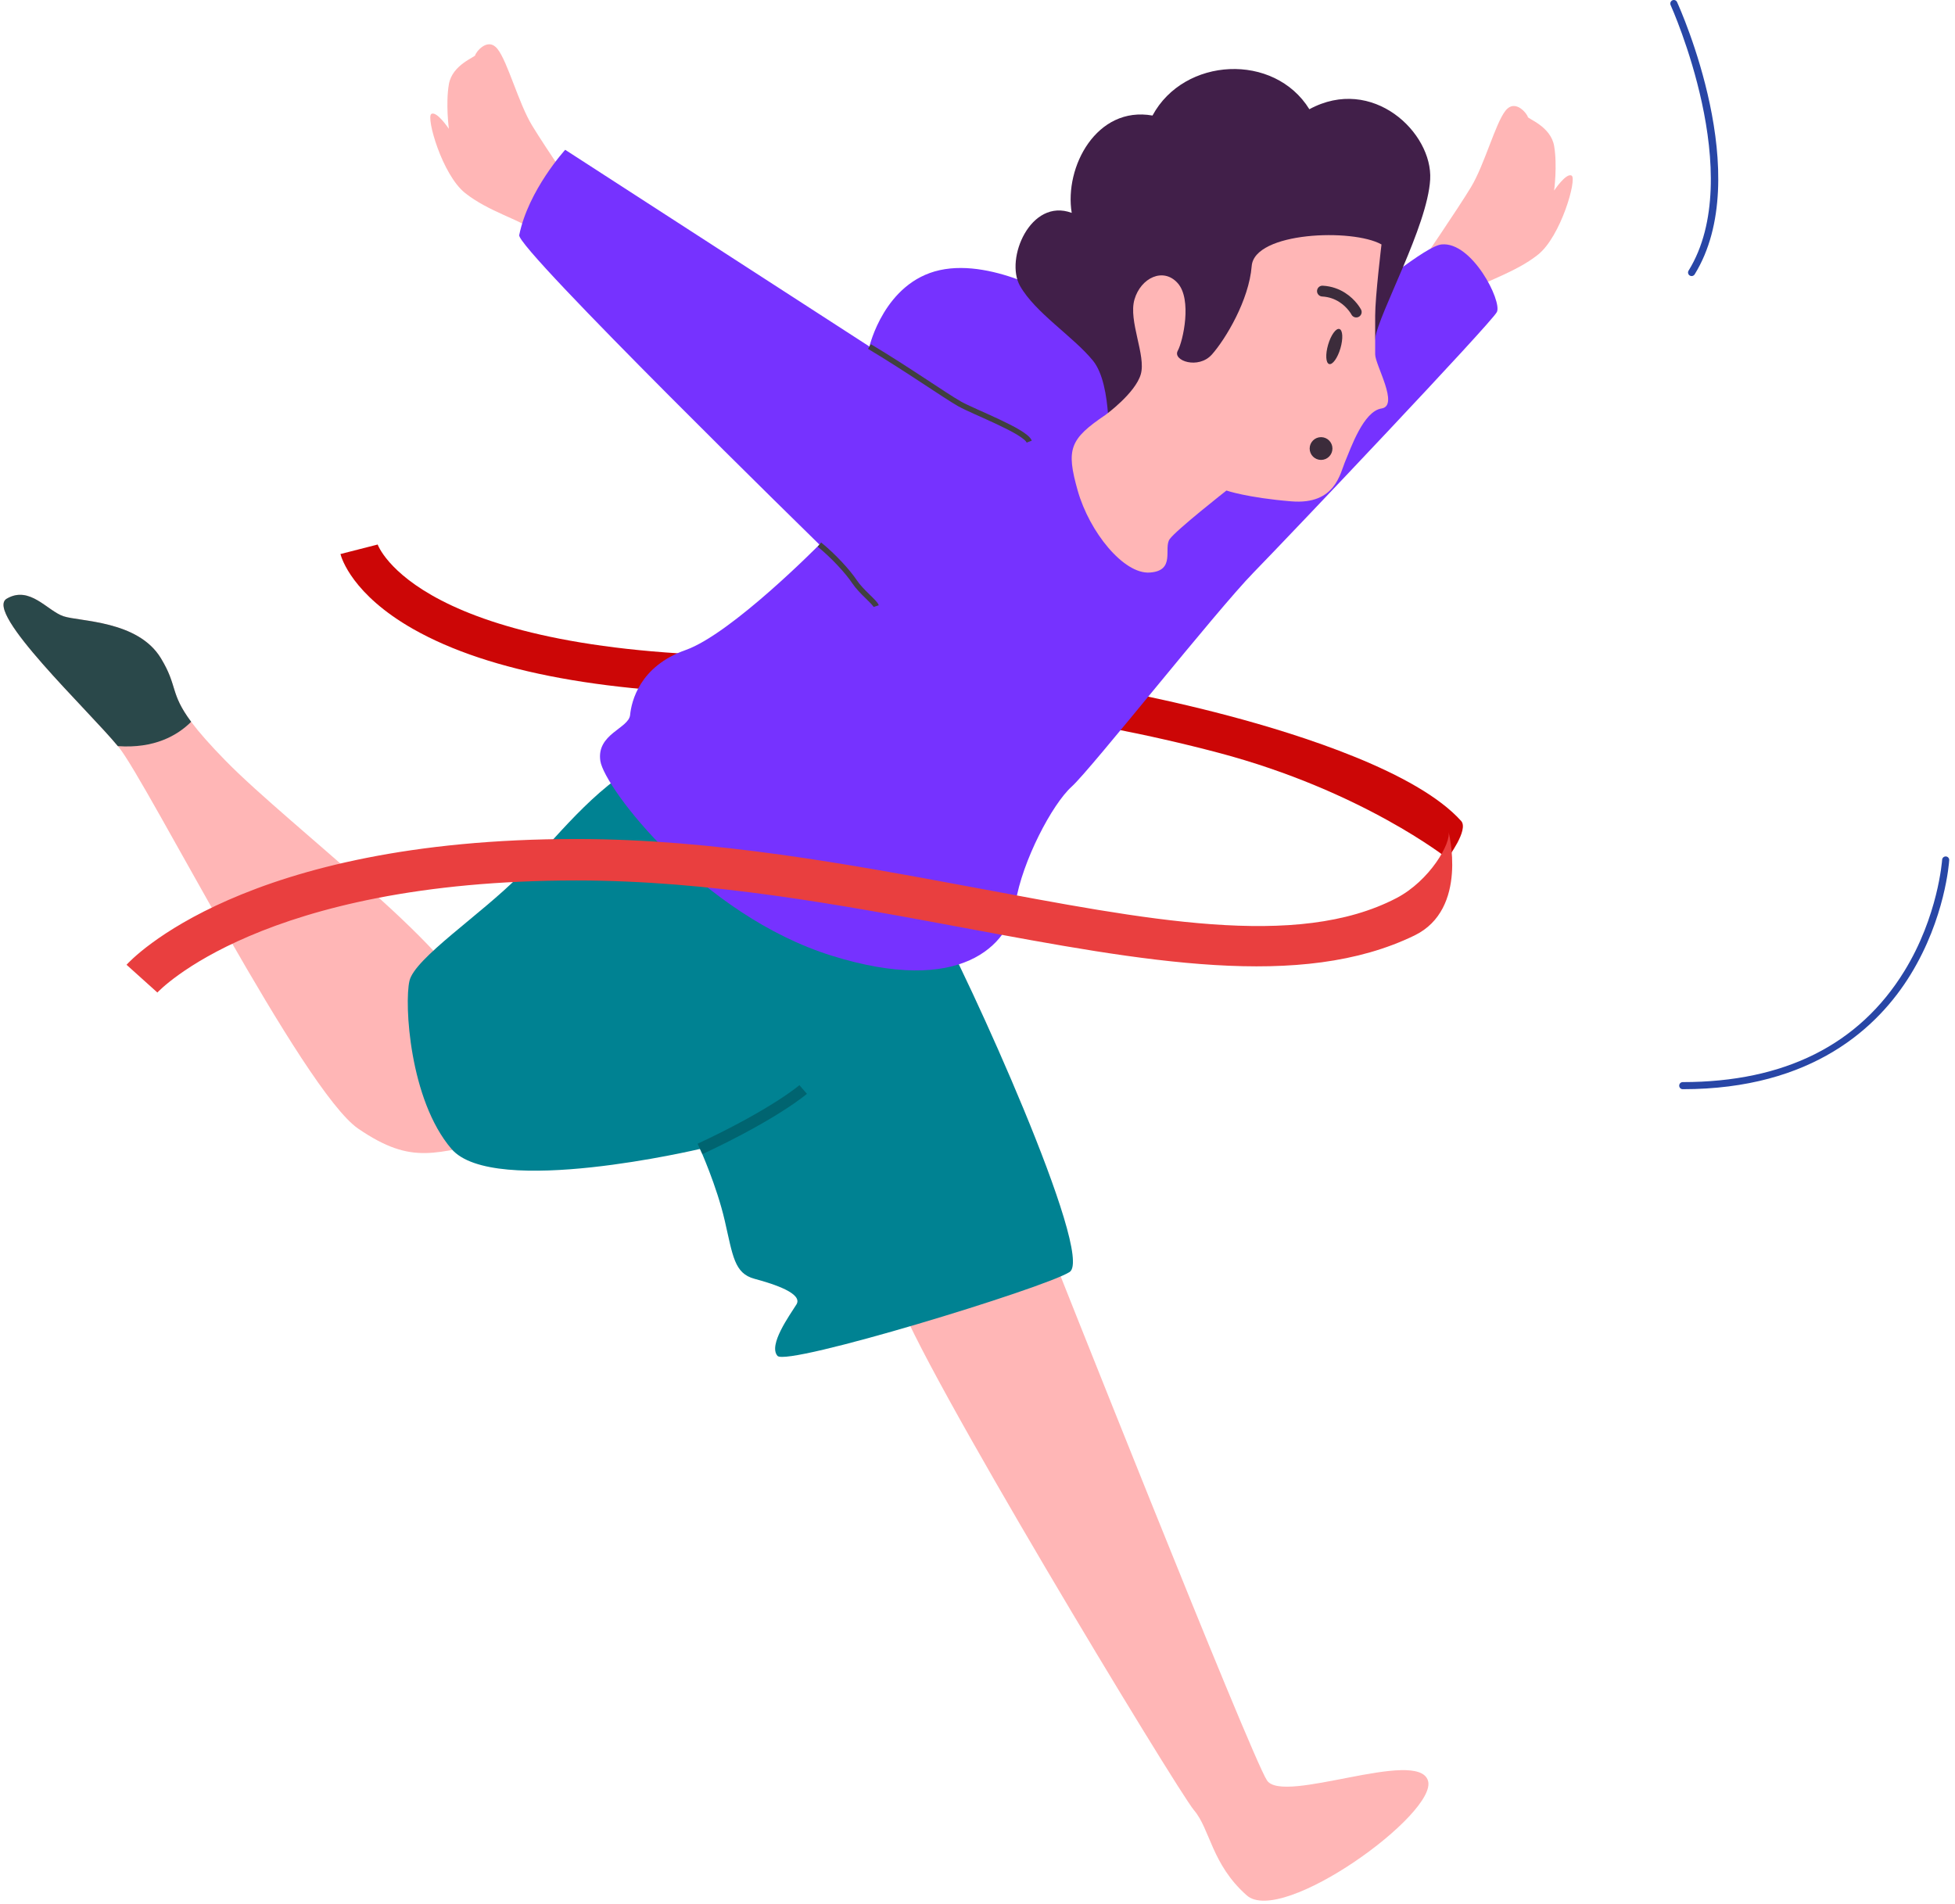 <svg xmlns="http://www.w3.org/2000/svg" width="309" height="301" viewBox="0 0 309 301">
    <g fill="none" fill-rule="evenodd">
        <path fill="#CC0606" d="M192.8 118.997c-22.112-5.857-47.919-9.216-70.797-9.216-25.409 0-44.427-3.485-56.523-10.357-9.613-5.46-11.32-11.21-11.48-11.848l5.874-1.5-.021-.076c.056.177 6.2 17.716 62.15 17.716 23.38 0 49.755 3.433 72.352 9.418 11.472 3.039 29.823 8.887 36.78 16.642 1.248 1.39-2.17 5.917-2.17 5.917s-13.477-10.687-36.165-16.696" transform="translate(-.188)"/>
        <g transform="translate(-.188) translate(.188 7)">
            <g>
                <path fill="#FFB6B6" d="M83.88 189.158s-32.274 81.428-34.837 85.276c-2.563 3.845-23.724-5.13-25.434 0-1.707 5.13 23.083 23.084 28.638 18.166 5.558-4.914 5.774-10.472 8.337-13.464 2.567-2.992 44.244-71.813 46.808-81.216 2.563-9.407-23.512-8.762-23.512-8.762M170.438 173.34c10.048 1.71 13.464 4.06 22.23-1.923 8.763-5.983 33.344-54.713 37.83-60.271 4.488-5.559 21.372-21.374 17.74-23.512-3.632-2.135-6.415 1.926-8.978 2.78-2.564.856-11.754.64-15.387 6.627-3.636 5.983 0 5.77-10.26 16.24-10.256 10.475-38.685 31.633-39.114 39.754-.425 8.122-4.06 20.304-4.06 20.304" transform="matrix(-1 0 0 1 249.3 0)"/>
                <path fill="#2A484A" d="M239.26 90.413c-2.564.857-11.754.641-15.387 6.628-2.71 4.46-1.386 5.483-4.788 10.055 2.189 2.178 5.832 4.251 11.589 3.844 4.705-5.72 21.157-21.193 17.564-23.306-3.632-2.135-6.415 1.926-8.978 2.78" transform="matrix(-1 0 0 1 249.3 0)"/>
                <path fill="#008292" d="M147.506 113.28c8.302 4.612 13.73 12.082 19.732 18.17 6.001 6.087 16.513 13.003 17.345 16.6.828 3.6 0 18.813-6.642 26.56-6.639 7.747-39.287 0-39.287 0s-2.624 5.785-3.906 11.34-1.498 8.334-4.702 9.19c-3.207.858-7.693 2.352-6.624 4.062 1.07 1.71 4.486 6.411 2.992 8.121-1.498 1.71-42.11-10.685-46.166-13.251-4.061-2.567 16.243-47.232 21.373-56.21 5.13-8.98 45.885-24.582 45.885-24.582" transform="matrix(-1 0 0 1 249.3 0)"/>
                <path stroke="#006470" stroke-width="1.811" d="M122.353 165.218s4.396 3.823 16.301 9.392" transform="matrix(-1 0 0 1 249.3 0)"/>
                <path fill="#FFB6B6" d="M157.507 24.48s5.559-8.122 7.697-11.65c2.138-3.525 3.848-10.044 5.45-12.075 1.602-2.03 3.525.641 3.525.961 0 .32 3.636 1.498 4.172 4.598.533 3.096 0 7.052 0 7.052s1.923-2.887 2.776-2.35c.853.532-1.71 9.615-5.343 12.498-3.632 2.888-8.762 4.277-10.155 5.559-1.386 1.281-8.122-4.594-8.122-4.594M24.498 34.232s-5.555-8.118-7.693-11.646C14.67 19.06 12.96 12.542 11.358 10.51c-1.606-2.03-3.528.641-3.528.961 0 .32-3.632 1.494-4.169 4.594-.533 3.1 0 7.056 0 7.056S1.74 20.235.886 20.768c-.857.536 1.706 9.619 5.342 12.502 3.632 2.888 8.762 4.277 10.148 5.559 1.39 1.281 8.122-4.597 8.122-4.597" transform="matrix(-1 0 0 1 249.3 0)"/>
                <path fill="#7632FF" d="M81.1 40.668s10.902-6.894 19.664-4.968c8.762 1.923 11.117 12.075 11.117 12.075l48.085-31.097s5.832 6.383 7.268 13.49c.429 2.112-47.448 48.916-47.448 48.916s13.893 14.108 21.161 16.672c7.265 2.566 8.55 8.121 8.759 10.26.216 2.138 5.346 2.991 4.705 7.264-.644 4.277-16.03 24.369-36.547 30.78-20.516 6.412-28.015-1.71-29.074-8.337-1.062-6.624-5.8-15.603-8.88-18.382-3.082-2.775-22.746-27.691-28.732-33.829-5.984-6.134-37.613-39.478-38.47-41.188-.857-1.71 3.95-11.196 8.762-10.684 4.814.507 32.915 26.928 37.62 26.287 4.698-.641 15.387-12.715 22.01-17.259" transform="matrix(-1 0 0 1 249.3 0)"/>
                <path fill="#411F49" d="M74.12 64.41s-.712-10.544 2.423-14.392c3.132-3.845 9.115-7.55 11.538-11.826 2.423-4.274-1.67-13.961-8.172-11.542 1.192-7.265-3.938-16.952-12.769-15.386C62.15 2 47.902 1.288 42.347 10.266 32.37 4.852 22.824 13.971 23.252 21.38c.429 7.408 8.111 21.092 8.687 25.077.576 3.989 3.427-13.82 3.427-13.82l11.682 3.132s4.986 16.815 12.11 17.669c7.125.856 14.962 10.972 14.962 10.972" transform="matrix(-1 0 0 1 249.3 0)"/>
                <path fill="#FFB6B6" d="M68.99 52.156c-.856-2.992 1.995-8.406.998-11.826-.998-3.42-4.562-5.13-6.837-2.567-2.282 2.567-.857 9.123 0 10.689.853 1.566-3.28 2.991-5.414.568-2.139-2.419-5.843-8.55-6.275-13.964-.425-5.41-15.955-5.983-20.516-3.416 0 0 1 8.262 1 11.253v6.127c0 1.677-3.848 8.122-1 8.55 2.85.429 4.845 6.272 5.698 8.266.857 1.994 1.57 6.98 8.55 6.412 6.984-.573 10.26-1.71 10.26-1.71s7.982 6.267 8.979 7.693c.993 1.425-.997 4.986 3.132 5.27 4.136.288 9.547-6.411 11.401-12.963 1.85-6.556 1.282-8.122-4.417-11.97 0 0-4.702-3.42-5.559-6.412z" transform="matrix(-1 0 0 1 249.3 0)"/>
                <path fill="#3C2C3B" d="M39.384 47.49c.446 1.53.37 2.898-.166 3.053-.536.159-1.335-.954-1.782-2.484-.446-1.53-.374-2.894.166-3.053.536-.158 1.336.954 1.782 2.484" transform="matrix(-1 0 0 1 249.3 0)"/>
                <path stroke="#3C2C3B" stroke-linecap="round" stroke-linejoin="round" stroke-width="1.71" d="M34.938 42.324s.694-1.343 2.236-2.321c.8-.508 1.828-.918 3.106-.99" transform="matrix(-1 0 0 1 249.3 0)"/>
                <path stroke="#404040" stroke-width=".864" d="M111.88 47.775c-5.889 3.513-11.966 7.776-14.244 9.065-2.28 1.288-10.38 4.323-11.013 5.968m33.163 16.276c-2.242 1.818-4.489 4.277-5.554 5.879-1.07 1.605-3.208 3.207-3.42 3.848" transform="matrix(-1 0 0 1 249.3 0)"/>
            </g>
            <circle cx="208.8" cy="63.9" r="1.35" fill="#3C2C3B" stroke="#3C2C3B" stroke-width=".9"/>
        </g>
        <path fill="#2846A6" d="M267.555 43.638c.191 0 .376-.094.483-.266 9.592-15.533-2.269-41.928-2.78-43.044-.123-.281-.46-.406-.741-.277-.281.129-.405.462-.281.744.124.268 12.125 26.966 2.842 41.987-.163.264-.079.61.185.773.09.056.191.083.292.083M266.158 172.17c-.315 0-.562-.25-.562-.562 0-.31.247-.561.562-.561 16.073 0 27.855-5.898 35.016-17.53 5.357-8.698 5.975-17.527 5.98-17.616.018-.309.293-.54.596-.524.309.02.545.286.522.595-.022.37-.629 9.16-6.116 18.095-5.07 8.258-15.432 18.103-35.998 18.103" transform="translate(-.188)"/>
        <path fill="#E93F3F" d="M25.064 156.89l-4.876-4.387c.73-.811 18.5-19.883 71.108-19.883 21.688 0 43.438 4.053 62.625 7.628 27.346 5.095 51.185 9.932 66.968 1.724 5.282-2.747 8.725-8.75 8.238-10.544 0 0 3.231 12.262-5.372 16.442-17.947 8.717-42.549 4.133-71.033-1.176-19.834-3.696-40.342-7.517-61.426-7.517-49.719 0-66.073 17.535-66.232 17.712" transform="translate(-.188)"/>
    </g>
</svg>
